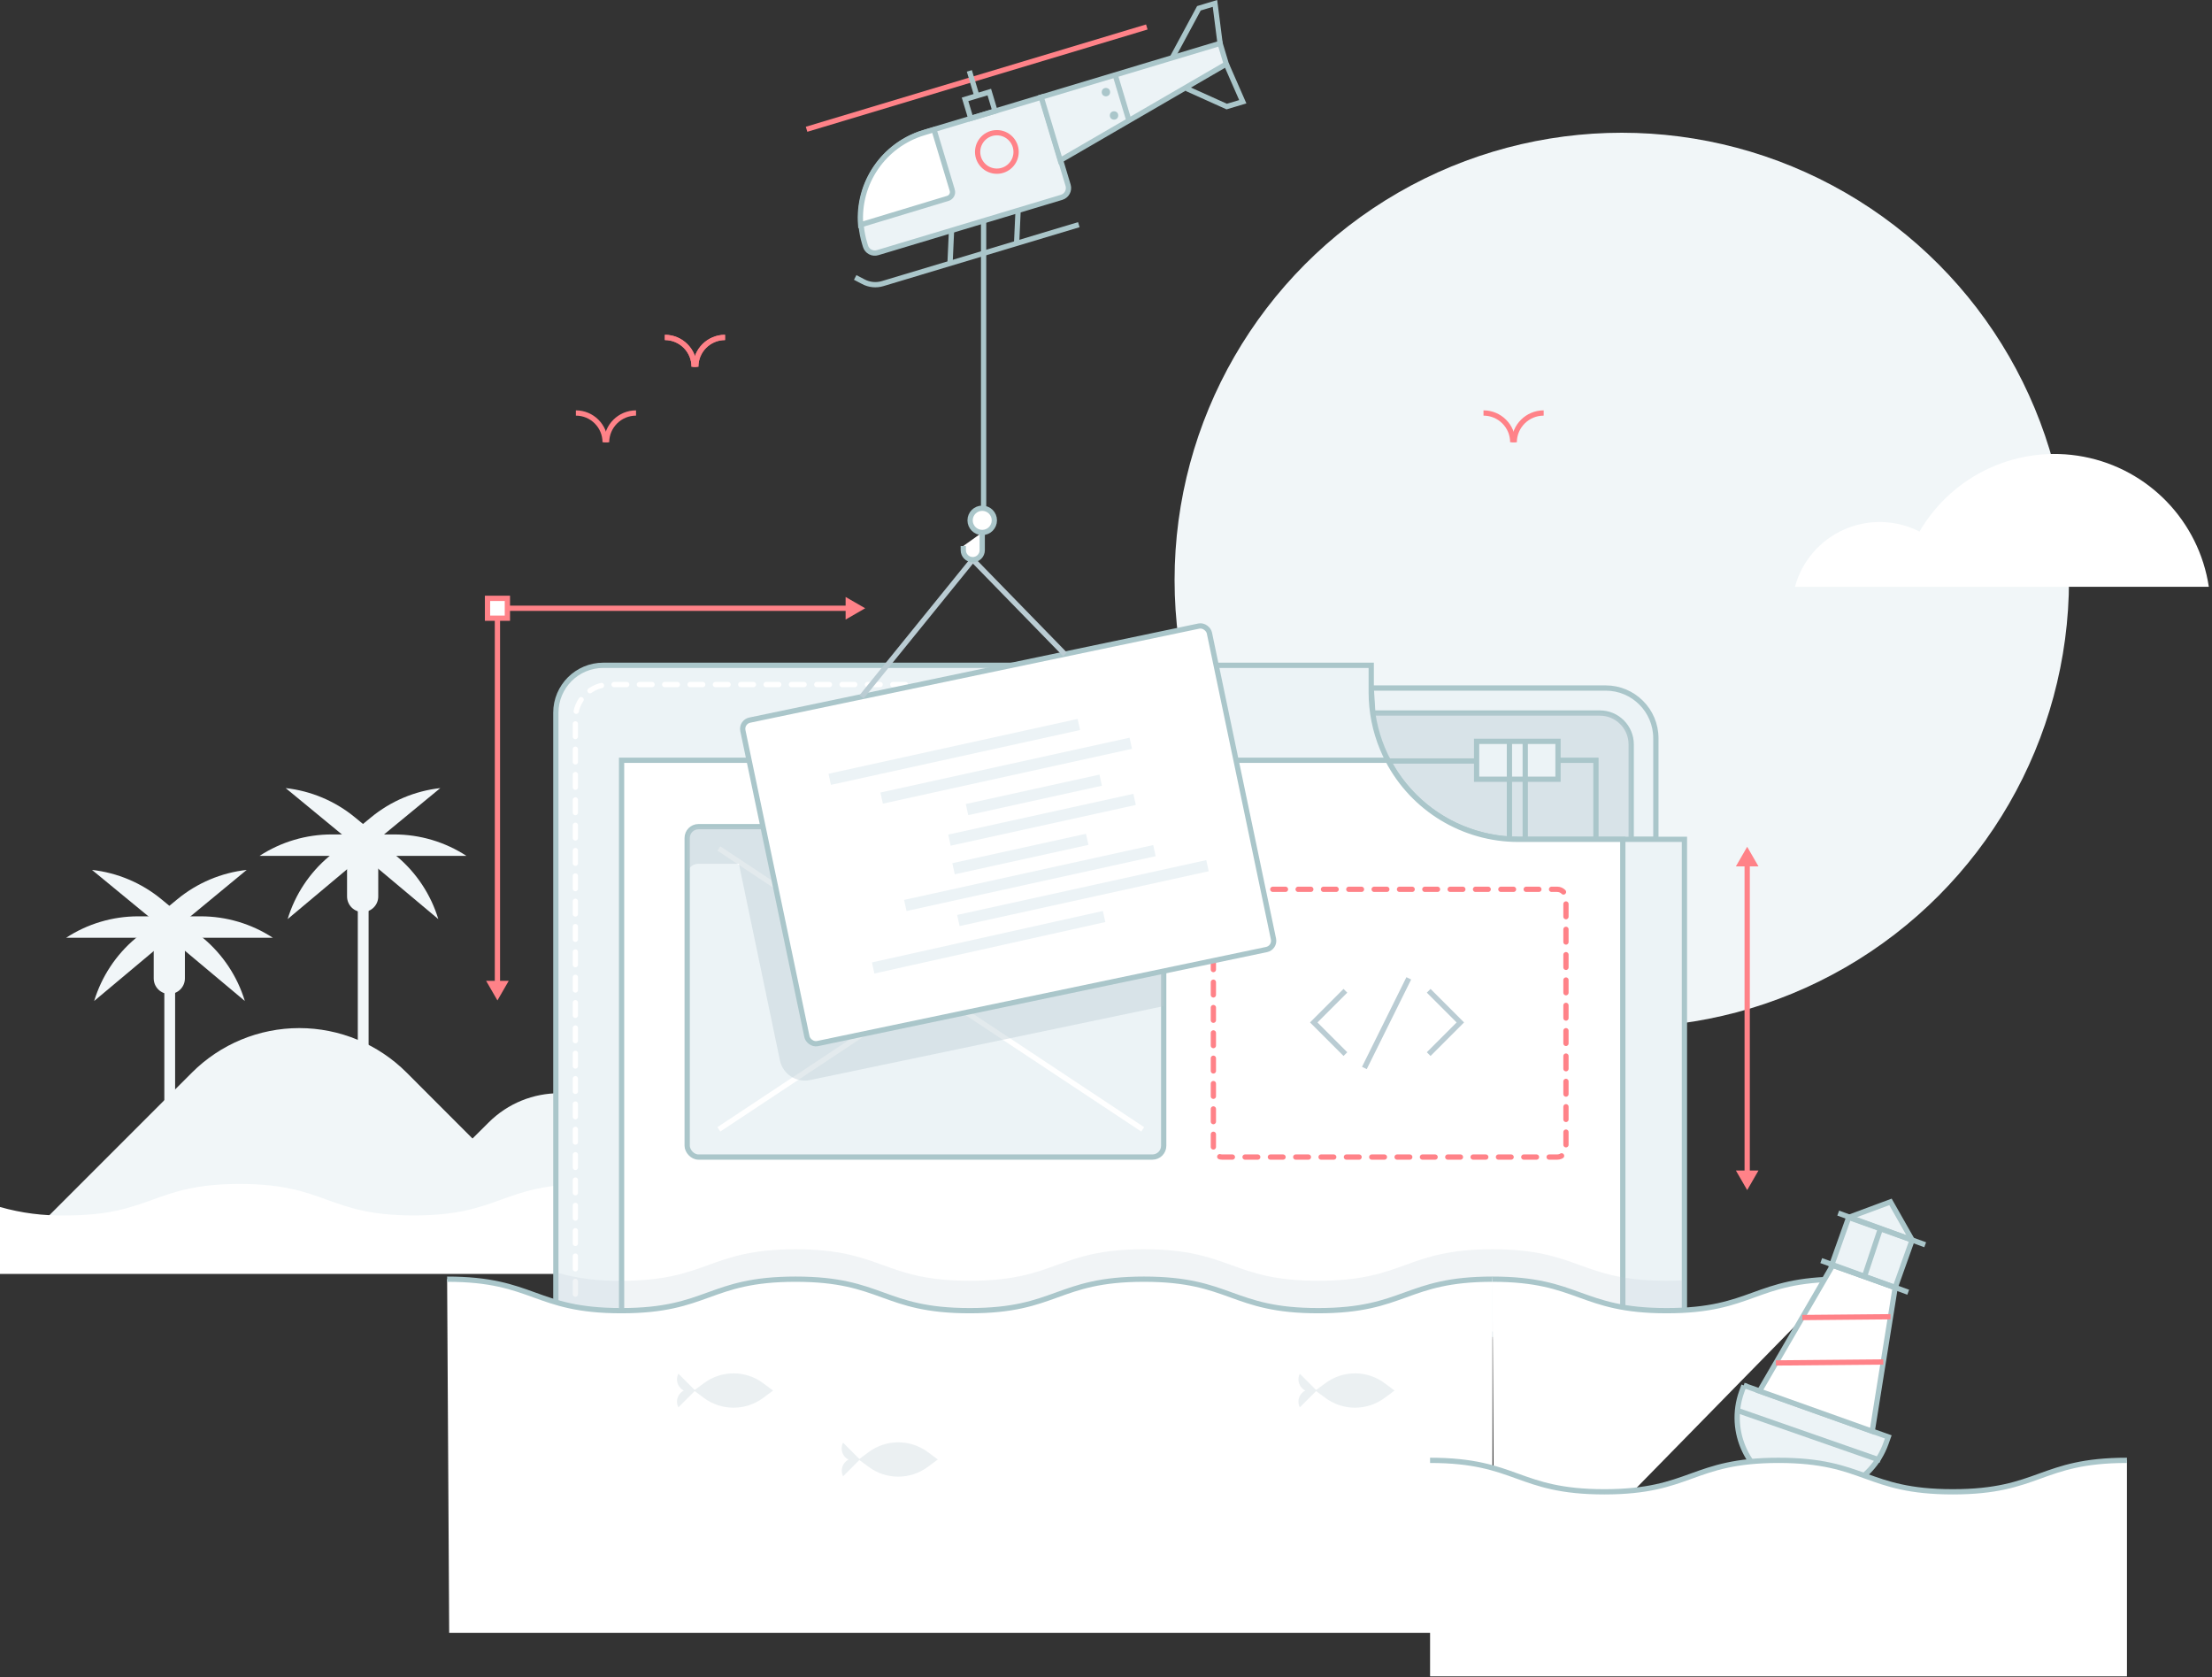 <svg viewBox="0 0 529 401" xmlns="http://www.w3.org/2000/svg"><rect x="0" y="0" width="529" height="401" fill="#333333" stroke="none"/><g fill="none" fill-rule="evenodd"><path d="m150.69 268.4c-9.347-9.338-24.493-9.338-33.84 0l-3.85 3.83-15.77-15.78c-6.804-6.805-16.032-10.627-25.655-10.627s-18.851 3.823-25.655 10.627l-35.13 35.13h163.08z" fill="#f1f6f8"/><path d="m85.57 216.95h2.58v38.93h-2.58z" fill="#f1f6f8"/><path d="m83 202.08h7.46v12.27c0 2.06-1.67 3.73-3.73 3.73-.989 0-1.938-.393-2.638-1.092-.7-.7-1.092-1.648-1.092-2.638z" fill="#f1f6f8"/><path d="m86.86 204.64h-24.78c5.133-3.342 11.125-5.121 17.25-5.12h7.53z" fill="#f1f6f8"/><path d="m87.79 203.83-19 15.93c1.778-5.856 5.221-11.067 9.91-15l5.77-4.84z" fill="#f1f6f8"/><path d="m87.44 204.19-19.12-15.75c6.085.677 11.843 3.109 16.57 7l5.81 4.78z" fill="#f1f6f8"/><path d="m86.76 204.64h24.78c-5.133-3.341-11.126-5.119-17.25-5.12h-7.53z" fill="#f1f6f8"/><path d="m85.82 203.83 19 15.93c-1.778-5.856-5.221-11.067-9.91-15l-5.77-4.84z" fill="#f1f6f8"/><path d="m86.17 204.19 19.13-15.75c-6.086.674-11.844 3.107-16.57 7l-5.81 4.78z" fill="#f1f6f8"/><path d="m39.3 236.54h2.58v38.93h-2.58z" fill="#f1f6f8"/><path d="m36.76 221.67h7.46v12.27c0 2.06-1.67 3.73-3.73 3.73s-3.73-1.67-3.73-3.73z" fill="#f1f6f8"/><path d="m40.58 224.23h-24.77c5.127-3.348 11.117-5.13 17.24-5.13h7.53z" fill="#f1f6f8"/><path d="m41.52 223.42-19 15.92c1.784-5.855 5.23-11.066 9.92-15l5.77-4.84z" fill="#f1f6f8"/><path d="m41.17 223.77-19.17-15.77c6.088.678 11.848 3.11 16.58 7l5.81 4.79z" fill="#f1f6f8"/><path d="m40.49 224.23h24.77c-5.132-3.351-11.13-5.134-17.26-5.13l-7.51-0z" fill="#f1f6f8"/><path d="m39.55 223.42 19 15.92c-1.784-5.855-5.23-11.066-9.92-15l-5.76-4.84z" fill="#f1f6f8"/><path d="m39.9 223.77 19.1-15.77c-6.085.677-11.843 3.109-16.57 7l-5.82 4.79z" fill="#f1f6f8"/><path d="m269.9 290.5c-1.32.07-2.73.12-4.26.12-20.83 0-20.83-7.53-41.66-7.53s-20.83 7.53-41.67 7.53-20.83-7.53-41.66-7.53-20.83 7.53-41.67 7.53-20.83-7.53-41.66-7.53-20.83 7.53-41.66 7.53c-5.291.109-10.569-.572-15.66-2.02v16h269.9z" fill="#fff"/><path d="m224.273 30.009 29.31-0v22c0 1.281-1.039 2.32-2.32 2.32h-45.92c-.619.005-1.214-.237-1.653-.672-.439-.436-.687-1.029-.687-1.648v-.73c-.005-5.643 2.234-11.056 6.224-15.046 3.99-3.99 9.403-6.229 15.046-6.224z" fill="#ecf3f6" stroke="#aac6ca" stroke-width="1.26" transform="matrix(.958 -.288 .288 .958 -2.476 67.502)"/><circle cx="387.85" cy="138.69" fill="#f1f6f8" r="106.95"/><path d="m327.93 164.51h56.07c6.627 0 12 5.373 12 12v24.2h-65.8z" fill="#ecf3f6" stroke="#aac6ca" stroke-width="1.26"/><path d="m322 170.49h60.6c4.142 0 7.5 3.358 7.5 7.5v28.68h-65.81z" fill="#ecf3f6" stroke="#aac6ca" stroke-width="1.26"/><path d="m322 170.49h60.6c4.142 0 7.5 3.358 7.5 7.5v28.68h-65.81z" fill="#baccd3" opacity=".4"/><path d="m327.93 165.52v-6.44h-183.66c-6.259-0-11.334 5.071-11.34 11.33v148.59h269.9v-118.31h-39.73c-9.328 0-18.273-3.705-24.869-10.301-6.596-6.596-10.301-15.541-10.301-24.869z" fill="#ecf3f6" stroke="#aac6ca" stroke-width="1.26"/><path d="m363.1 200.69c-13.103.002-25.12-7.282-31.18-18.9h-183.27v137.21h239.44v-118.31z" fill="#fff" stroke="#aac6ca" stroke-width="1.26"/><path d="m203.88 145.44h-84.92v91.43" stroke="#ff8288" stroke-width="1.26"/><path d="m116.59 143.07h4.75v4.75h-4.75z" fill="#fff" stroke="#ff8288" stroke-width="1.26" transform="matrix(0 -1 1 0 -26.48 264.41)"/><path d="m118.96 239.21 2.7-4.68h-5.4z" fill="#ff8288"/><path d="m206.91 145.44-4.68-2.7v5.4z" fill="#ff8288"/><g stroke-width="1.26"><rect fill="#ecf3f6" height="79" rx="2.7" stroke="#aac6ca" width="113.96" x="164.34" y="197.66"/><path d="m292.27 212.64h80.14c1.154 0 2.09.936 2.09 2.09v59.84c0 1.154-.936 2.09-2.09 2.09h-80.14c-1.154 0-2.09-.936-2.09-2.09v-59.84c0-1.154.936-2.09 2.09-2.09z" stroke="#ff8288" stroke-dasharray="3.03" stroke-linecap="round"/><path d="m235.23 122.75v-69.82" stroke="#aac6ca"/><path d="m258 53.72-46.91 14.09c-1.554.47-3.231.301-4.66-.47l-1.91-1" stroke="#aac6ca"/><path d="m274.26 6.45-81.37 24.46" stroke="#ff8288"/><path d="m249.01 23.23 42.77-12.86 1.48 4.94-39.7 23.04z" fill="#ecf3f6" stroke="#aac6ca"/><path d="m280.35 13.81 6.37-11.83 3.84-1.16 1.22 9.55" stroke="#aac6ca"/><path d="m283.8 21.17 9.57 4.31 3.84-1.15-3.95-9.02" stroke="#aac6ca"/><path d="m227.56 55.06-.36 7.91" stroke="#aac6ca"/><path d="m243.48 50.27-.36 7.91" stroke="#aac6ca"/><circle cx="238.4" cy="36.33" r="4.6" stroke="#ff8288"/><path d="m231.27 22.81h6.05v4.75h-6.05z" stroke="#aac6ca" transform="matrix(.958 -.288 .288 .958 2.668 68.511)"/><path d="m233.61 22.9-1.79-5.95" stroke="#aac6ca"/><path d="m266.7 17.91 3.21 10.68" stroke="#aac6ca"/><path d="m137.72 98.75c3.866 0 7 3.134 7 7" stroke="#ff8288"/><path d="m152.11 98.75c-3.874-0-7.023 3.126-7.05 7" stroke="#ff8288"/><path d="m354.78 98.75c3.866 0 7 3.134 7 7" stroke="#ff8288"/><path d="m369.17 98.75c-3.874-0-7.023 3.126-7.05 7" stroke="#ff8288"/><g stroke="#ff8288" transform="translate(159 80)"><path d="m0 .68c3.866 0 7 3.134 7 7"/><path d="m14.39.68c-3.866 0-7 3.134-7 7"/></g><path d="m159 80.68c3.866 0 7 3.134 7 7" stroke="#ff8288"/><path d="m173.39 80.68c-3.866 0-7 3.134-7 7" stroke="#ff8288"/><path d="m353.13 177.26h19.47v9.06h-19.47z" fill="#ecf3f6" stroke="#aac6ca"/><path d="m364.76 177.26v23.43" fill="#ecf3f6" stroke="#aac6ca"/><path d="m360.98 177.26v23.43" fill="#ecf3f6" stroke="#aac6ca"/><path d="m352.6 181.96h-20.68" fill="#ecf3f6" stroke="#aac6ca"/><path d="m372.6 181.79h9.07v18.59" stroke="#aac6ca"/><path d="m321.75 236.9-7.57 7.57 7.57 7.57" stroke="#baccd3"/><path d="m341.67 252.04 7.57-7.57-7.57-7.57" stroke="#baccd3"/><path d="m336.91 233.93-10.62 21.43" stroke="#baccd3"/><path d="m222.6 163.68h-76.84c-4.507 0-8.16 3.653-8.16 8.16v141.55" stroke="#fff" stroke-dasharray="3.03" stroke-linecap="round"/><path d="m171.91 270.04 101.37-67.16" stroke="#fff"/><path d="m273.28 270.04-101.37-67.16" stroke="#fff"/></g><path d="m275.6 197.66h-108.6c-1.491 0-2.7 1.209-2.7 2.7v8.88c0-1.491 1.209-2.7 2.7-2.7h9.71l9.81 47c.691 3.287 3.912 5.394 7.2 4.71l84.54-17.67v-40.22c0-1.476-1.184-2.678-2.66-2.7z" fill="#baccd3" opacity=".4"/><path d="m227.72 45.44-4.35-14.44-2.48.75c-9.572 2.877-15.846 12.035-15.07 22l20.84-6.31c.409-.12.752-.4.952-.776.2-.377.239-.818.108-1.224z" fill="#fff" stroke="#aac6ca" stroke-width="1.26"/><path d="m417.84 281.03v-75.37" stroke="#ff8288" stroke-width="1.26"/><path d="m417.84 284.56 2.7-4.68h-5.4z" fill="#ff8288"/><path d="m417.84 202.47-2.7 4.68h5.4z" fill="#ff8288"/><rect fill="#fff" height="79" rx="2.12" stroke="#aac6ca" stroke-width="1.26" transform="matrix(.979 -.205 .205 .979 -35.762 53.55)" width="113.96" x="184.017" y="160.16"/><path d="m254.69 156.46-22.05-22.64-26.6 32.81" stroke="#baccd3" stroke-width="1.26"/><path d="m402.83 306.12c-1.32.08-2.72.12-4.25.12-20.83 0-20.83-7.53-41.66-7.53s-20.84 7.53-41.67 7.53-20.83-7.53-41.67-7.53-20.83 7.53-41.66 7.53-20.83-7.53-41.66-7.53-20.84 7.53-41.67 7.53c-5.291.119-10.569-.555-15.66-2v16h269.9z" fill="#baccd3" opacity=".2"/><path d="m106.93 305.86c20.83 0 20.83 7.53 41.66 7.53s20.83-7.53 41.67-7.53 20.83 7.53 41.66 7.53 20.83-7.53 41.66-7.53 20.84 7.53 41.67 7.53 20.83-7.53 41.67-7.53v84.56h-249.5z" fill="#fff"/><path d="m106.93 305.86c20.83 0 20.83 7.53 41.66 7.53s20.83-7.53 41.67-7.53 20.83 7.53 41.66 7.53 20.83-7.53 41.66-7.53 20.84 7.53 41.67 7.53 20.83-7.53 41.67-7.53" stroke="#aac6ca" stroke-width="1.26"/><path d="m440.24 305.86c-20.83 0-20.83 7.53-41.66 7.53s-20.83-7.53-41.66-7.53l.49 84.56" fill="#fff"/><path d="m440.24 305.86c-20.83 0-20.83 7.53-41.66 7.53s-20.83-7.53-41.66-7.53" stroke="#aac6ca" stroke-width="1.26"/><path d="m202.17 348.46c.218.221.471.404.75.54-1.452.755-2.03 2.535-1.3 4l3.9-3.9 2.22 1.64c4.201 3.119 9.949 3.119 14.15 0l2.39-1.77-2.39-1.77c-4.204-3.109-9.946-3.109-14.15 0l-2.22 1.65-3.9-3.9c-.604 1.164-.381 2.586.55 3.51z" fill="#baccd3" opacity=".3"/><path d="m311.41 331.94c.215.223.465.409.74.55-.277.134-.528.317-.74.54-.92.916-1.146 2.321-.56 3.48l3.9-3.9 2.23 1.65c4.2 3.11 9.94 3.11 14.14 0l2.39-1.77-2.39-1.77c-4.197-3.12-9.943-3.12-14.14 0l-2.23 1.64-3.9-3.9c-.586 1.159-.36 2.564.56 3.48z" fill="#baccd3" opacity=".3"/><path d="m162.78 331.94c.218.219.468.404.74.55-.274.139-.524.321-.74.54-.917.919-1.139 2.323-.55 3.48l3.9-3.9 2.22 1.65c4.204 3.109 9.946 3.109 14.15 0l2.38-1.77-2.38-1.77c-4.201-3.119-9.949-3.119-14.15 0l-2.22 1.64-3.9-3.9c-.589 1.157-.367 2.561.55 3.48z" fill="#baccd3" opacity=".3"/><path d="m412.607 336.771h36.65v1.65c0 10.118-8.202 18.32-18.32 18.32-10.118 0-18.32-8.202-18.32-18.32v-1.65z" fill="#ecf3f6" stroke="#aac6ca" stroke-width="1.26" transform="matrix(.942 .336 -.336 .942 141.536 -124.616)"/><path d="m420.79 332.62 26.95 9.61 5.49-34.36-14.95-5.33z" fill="#fff" stroke="#aac6ca" stroke-width="1.26"/><path d="m442.12 291.09 9.99-3.71 5.18 9.12-4.06 11.37-15.17-5.41z" fill="#ecf3f6" stroke="#aac6ca" stroke-width="1.26"/><path d="m457.29 296.5-15.17-5.41" fill="#fff" stroke="#aac6ca" stroke-width="1.26"/><path d="m452.12 314.84-21.1.19" stroke="#ff8288" stroke-width="1.26"/><path d="m450.39 325.66-25.69.23" stroke="#ff8288" stroke-width="1.26"/><path d="m342 349.18c20.83 0 20.83 7.52 41.67 7.52s20.83-7.52 41.66-7.52 20.83 7.52 41.67 7.52 20.83-7.52 41.66-7.52v51.65h-166.66z" fill="#fff"/><path d="m342 349.18c20.83 0 20.83 7.52 41.67 7.52s20.83-7.52 41.66-7.52 20.83 7.52 41.67 7.52 20.83-7.52 41.66-7.52" stroke="#aac6ca" stroke-width="1.26"/><path d="m449.7 293.79-3.75 11.25" stroke="#aac6ca" stroke-width="1.26"/><path d="m415.49 337.24 34.21 11.94" fill="#ecf3f6" stroke="#aac6ca" stroke-width="1.26"/><path d="m439.61 290.06 20.8 7.57" stroke="#aac6ca" stroke-width="1.26"/><path d="m435.55 301.42 20.8 7.56" stroke="#aac6ca" stroke-width="1.26"/><circle cx="264.48" cy="22.03" fill="#aac6ca" r="1"/><circle cx="266.42" cy="27.61" fill="#aac6ca" r="1"/><circle cx="234.9" cy="124.42" fill="#fff" r="2.9" stroke="#aac6ca" stroke-width="1.26"/><path d="m234.9 127.32v4.23c0 1.25-1.01 2.264-2.26 2.27-1.254 0-2.27-1.016-2.27-2.27v-1" fill="#fff" stroke="#aac6ca" stroke-width="1.26"/><path d="m197.671 178.288h60.98v2.72h-60.98z" fill="#ecf3f6" transform="matrix(.977 -.215 .215 .977 -33.321 53.322)"/><path d="m210.086 182.772h60.98v2.72h-60.98z" fill="#ecf3f6" transform="matrix(.977 -.215 .215 .977 -33.995 56.099)"/><path d="m215.747 208.432h60.98v2.72h-60.98z" fill="#ecf3f6" transform="matrix(.977 -.215 .215 .977 -39.385 57.919)"/><path d="m228.432 212.026h60.98v2.72h-60.98z" fill="#ecf3f6" transform="matrix(.977 -.215 .215 .977 -39.862 60.734)"/><path d="m230.826 188.554h32.72v2.72h-32.72z" fill="#ecf3f6" transform="matrix(.977 -.215 .215 .977 -35.084 57.658)"/><path d="m227.605 202.695h32.72v2.72h-32.72z" fill="#ecf3f6" transform="matrix(.977 -.215 .215 .977 -38.204 57.296)"/><path d="m264.33 220.47-55.22 12.3-.59-2.65 55.23-12.3z" fill="#ecf3f6"/><path d="m226.48 194.502h45.32v2.72h-45.32z" fill="#ecf3f6" transform="matrix(.977 -.215 .215 .977 -36.319 58.218)"/><path d="m528.24 140.3c-2.37-15.662-14.363-28.124-29.922-31.093-15.559-2.968-31.298 4.203-39.268 17.893-5.632-2.867-12.256-3.045-18.034-.485-5.778 2.56-10.096 7.587-11.756 13.685z" fill="#fff"/></g></svg>
